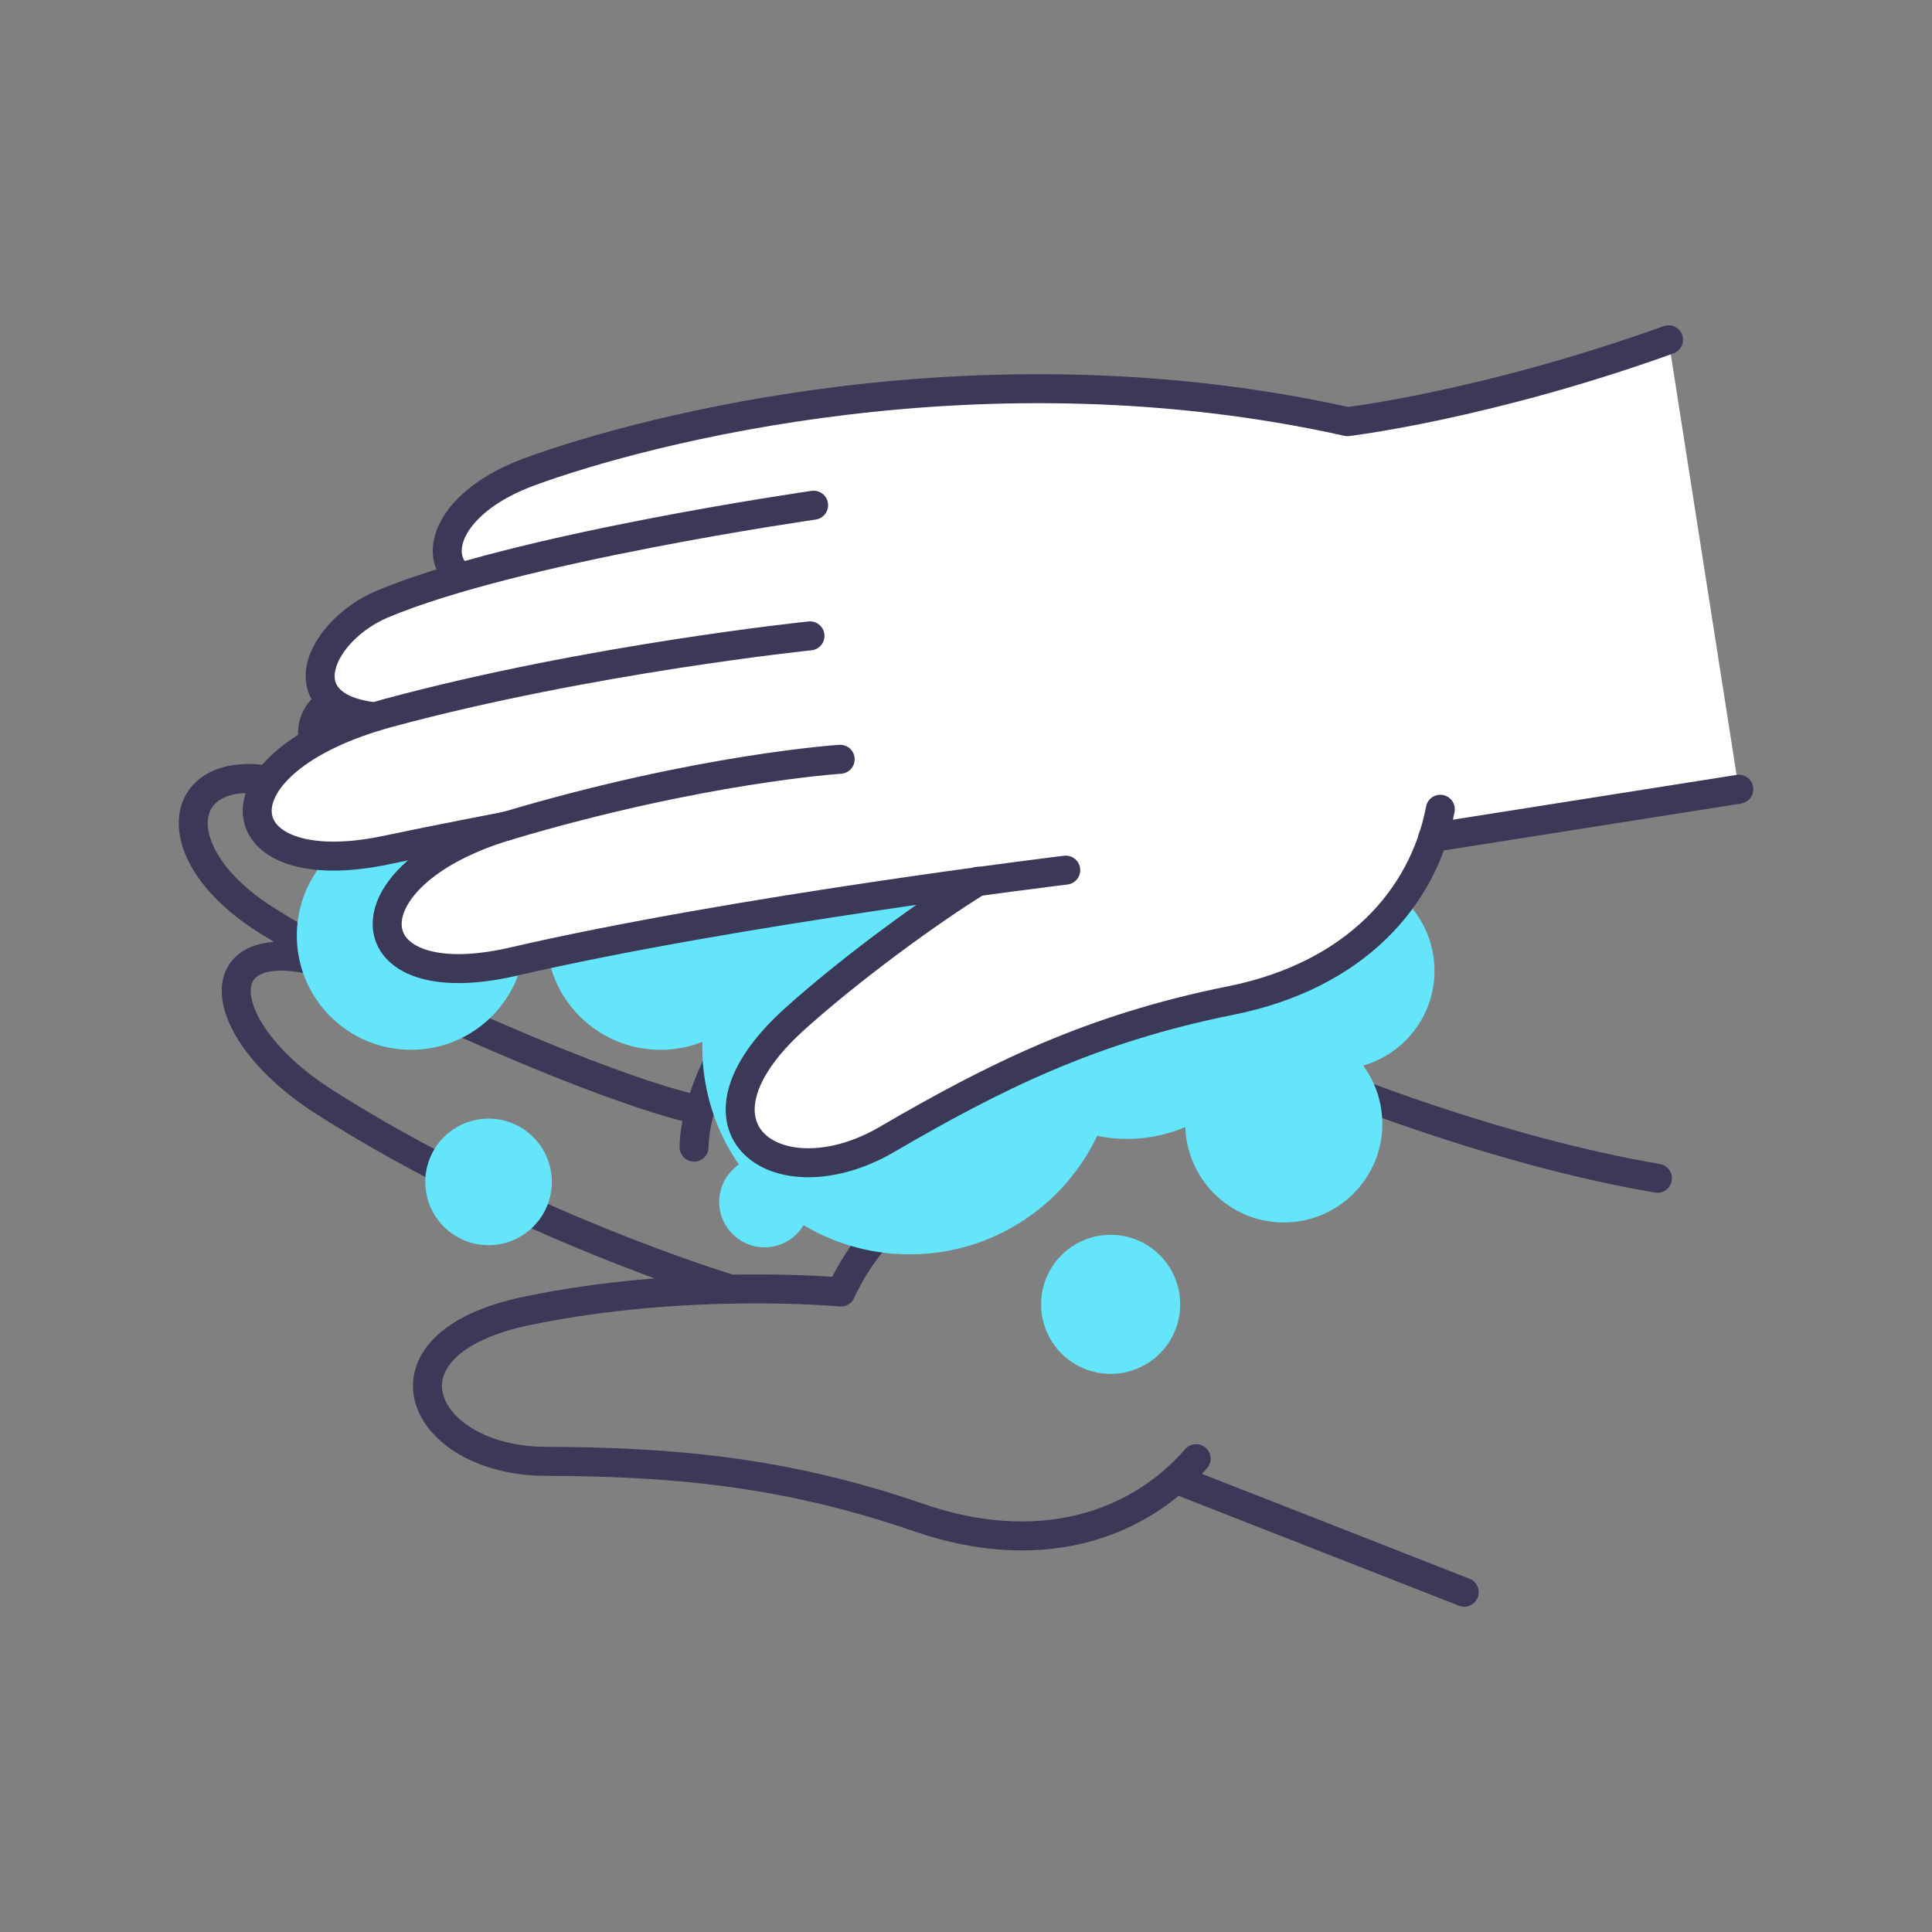 <?xml version="1.0" encoding="utf-8"?>
<!-- Generator: Adobe Illustrator 23.0.6, SVG Export Plug-In . SVG Version: 6.00 Build 0)  -->
<svg version="1.1" xmlns="http://www.w3.org/2000/svg" xmlns:xlink="http://www.w3.org/1999/xlink" x="0px" y="0px"
	 viewBox="0 0 800 800" style="enable-background:new 0 0 800 800;" xml:space="preserve">
<rect x="0" y="0" width="800" height="800" fill="#808080" stroke="none"/>
<style type="text/css">
	.st0{fill:none;stroke:#3B3858;stroke-width:12;stroke-linecap:round;stroke-linejoin:round;stroke-miterlimit:10;}
	.st1{fill:#64E5F9;}
	.st2{fill:#FFFFFF;}
</style>
<g id="Layer_1">
	<g>
		<path class="st0" d="M560.9,463.8c0,0-16.2-71.5-89.8-99.9c-58.4-22.5-108.4-24.6-108.4-24.6s-59.1-26-103.5-53.9
			c-72.5-45.5-95.6-2.7-39.6,36"/>
		<path class="st0" d="M165.3,348.6c-62.2-39.5-38.3-86.9,31.2-41.6c64.7,42.1,128.7,70.8,128.7,70.8s6.6-10.9,14.9-18.1"/>
		<path class="st0" d="M289,459.5c0,0-33.7-5.7-129.7-51.1c-76-36-78.2,14-25,47.9c79.6,50.8,167.9,77.4,167.9,77.4"/>
		<path class="st0" d="M297.7,439.3c0,0-10.1,19.1-10.3,35.7"/>
		<path class="st0" d="M426.6,494.8c0,0-50.7-18.9-78.4,40.2c0,0-63.5-6-130,7.8s-44,62.1,7.6,62.3s98.8,4,154.6,23.3
			c49.6,17.1,90.3,3.8,114.9-24.4"/>
		<path class="st0" d="M556.6,450.6c0,0,64.9,26.3,129.7,37.3"/>
		<line class="st0" x1="486.9" y1="612.5" x2="606.3" y2="659.3"/>
		<path class="st0" d="M299.1,412.3c0,0-55.7-13.8-145.1-70.9c-74.3-47.4-99.2,4.4-44.2,39.3c17.1,10.9,42.2,24.3,42.2,24.3"/>
	</g>
</g>
<g id="bubble-1">
	<circle class="st1" cx="202.3" cy="489.4" r="26.2"/>
</g>
<g id="bubble-2">
	<circle class="st1" cx="459.9" cy="540.1" r="28.8"/>
</g>
<g id="bubble-3">
	<circle class="st1" cx="531.6" cy="465.4" r="40.8"/>
</g>
<g id="bubble-4">
	<circle class="st1" cx="316.6" cy="497.7" r="18.8"/>
</g>
<g id="bubble-5">
	<circle class="st1" cx="170.2" cy="387.4" r="47.3"/>
</g>
<g id="bubble-6">
	<circle class="st1" cx="376.7" cy="433.5" r="85.9"/>
</g>
<g id="bubble-10">
	<circle class="st1" cx="273.5" cy="387.4" r="47.3"/>
</g>
<g id="bubble-11">
	<circle class="st1" cx="466.7" cy="410.3" r="61.3"/>
</g>
<g id="bubble-12">
	<circle class="st1" cx="553.2" cy="402" r="40.8"/>
</g>
<g id="hand-top">
	<g>
		<g>
			<path class="st2" d="M690.9,140.7c-75.1,27-132.9,33.9-132.9,33.9c-150.6-33.5-290.2,3-338.6,20.7
				c-33.3,12.2-40.9,34.6-28.8,43.6c-12.7,3.6-22.9,7.2-32.5,11.3c-25.3,10.7-40.7,42.3-3.1,46.6c-71.4,21.4-61.4,69.3,5.3,55.1
				c19.8-4.2,49.6-9.9,49.6-9.9c-68.6,20.5-64.4,71.7,2.6,56.2c63.1-14.6,145.8-26.9,192.4-33.2c-20,12.3-52.8,36.2-76,57.1
				c-50.4,45.5-6.6,75.9,38.1,49.9c44.6-26,84.6-46,142.5-57.6c45.9-9.2,73.4-35.8,83.8-67.6l126.7-20"/>
		</g>
		<g>
			<path class="st0" d="M155.1,296.8c-37.6-4.3-22.2-35.9,3.1-46.6c55.2-23.3,178.7-41,178.7-41"/>
			<path class="st0" d="M347.9,314.4c0,0-57.9,3.7-138,27.6c-68.6,20.5-64.4,71.7,2.6,56.2c92-21.3,228.8-37.9,228.8-37.9"/>
			<path class="st0" d="M405,364.9c-20,12.3-52.8,36.2-76,57.1c-50.4,45.5-6.6,75.9,38.1,49.9c44.6-26,84.6-46,142.5-57.6
				c51.4-10.3,79.8-42.4,86.8-79.2"/>
			<path class="st0" d="M690.9,140.7c-75.1,27-132.9,33.9-132.9,33.9c-150.6-33.5-290.2,3-338.6,20.7
				c-33.3,12.2-40.9,34.6-28.8,43.6"/>
			<line class="st0" x1="593.3" y1="346.8" x2="720" y2="326.8"/>
			<path class="st0" d="M335.4,263.3c0,0-91.1,9.4-174.2,31.8c-76.6,20.6-68.9,71.4-0.8,56.8c19.8-4.2,49.6-9.9,49.6-9.9"/>
		</g>
	</g>
</g>
</svg>
